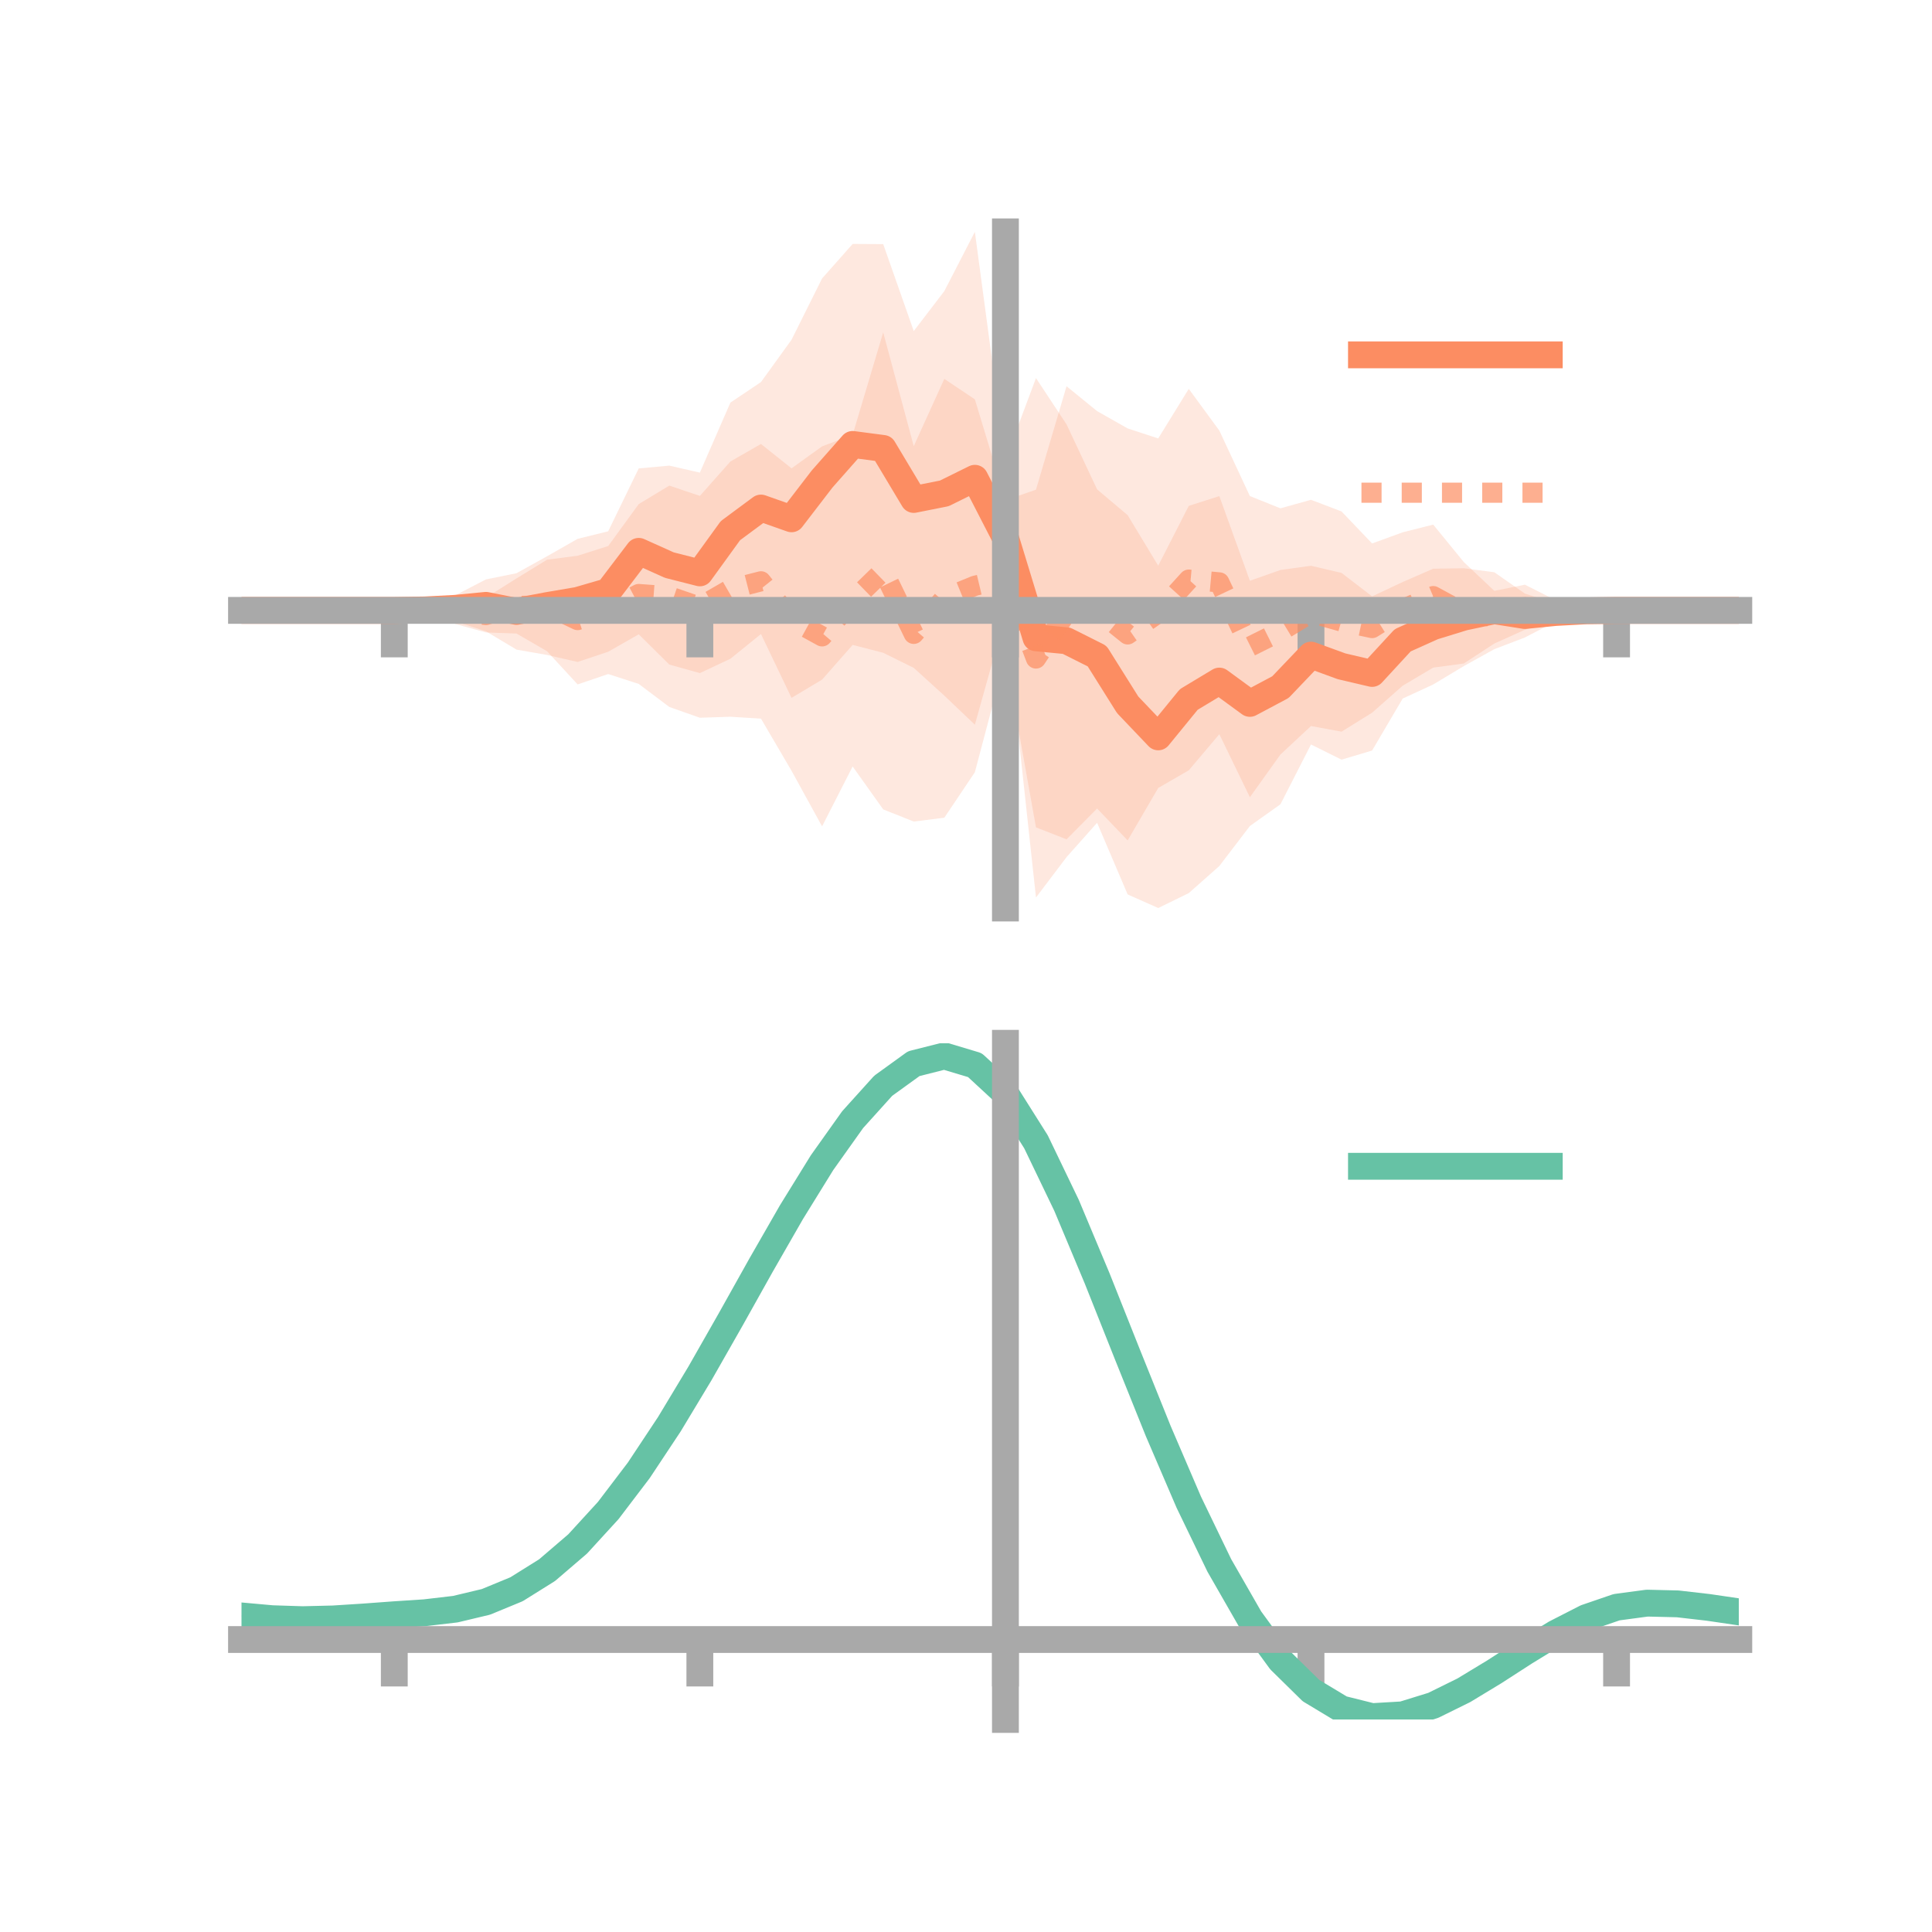 <?xml version="1.0" encoding="utf-8" standalone="no"?>
<!DOCTYPE svg PUBLIC "-//W3C//DTD SVG 1.1//EN"
  "http://www.w3.org/Graphics/SVG/1.1/DTD/svg11.dtd">
<!-- Created with matplotlib (https://matplotlib.org/) -->
<svg height="144pt" version="1.1" viewBox="0 0 144 144" width="144pt" xmlns="http://www.w3.org/2000/svg" xmlns:xlink="http://www.w3.org/1999/xlink">
 <defs>
  <style type="text/css">*{stroke-linecap:butt;stroke-linejoin:round;}</style>
 </defs>
 <g id="figure_1">
  <g id="patch_1">
   <path d="M 0 144 
L 144 144 
L 144 0 
L 0 0 
z
" style="fill:none;"/>
  </g>
  <g id="axes_1">
   <g id="patch_2">
    <path d="M 18 67.68 
L 129.6 67.68 
L 129.6 17.28 
L 18 17.28 
z
" style="fill:none;"/>
   </g>
   <g id="PolyCollection_1">
    <path clip-path="url(#p80f34dea71)" d="M 18 45.493 
L 18 45.493 
L 20.278 45.493 
L 22.555 45.493 
L 24.833 45.493 
L 27.11 45.493 
L 29.388 45.493 
L 31.665 45.179 
L 33.943 44.367 
L 36.22 43.187 
L 38.498 42.723 
L 40.776 41.46 
L 43.053 40.162 
L 45.331 39.599 
L 47.608 34.912 
L 49.886 34.705 
L 52.163 35.227 
L 54.441 30.006 
L 56.718 28.477 
L 58.996 25.324 
L 61.273 20.755 
L 63.551 18.182 
L 65.829 18.195 
L 68.106 24.676 
L 70.384 21.699 
L 72.661 17.28 
L 74.939 34.268 
L 77.216 28.181 
L 79.494 31.631 
L 81.771 36.475 
L 84.049 38.397 
L 86.327 42.165 
L 88.604 37.704 
L 90.882 36.976 
L 93.159 43.287 
L 95.437 42.484 
L 97.714 42.169 
L 99.992 42.703 
L 102.269 44.451 
L 104.547 43.38 
L 106.824 42.387 
L 109.102 42.354 
L 111.38 42.653 
L 113.657 44.242 
L 115.935 44.972 
L 118.212 45.284 
L 120.49 45.493 
L 122.767 45.493 
L 125.045 45.493 
L 127.322 45.493 
L 129.6 45.493 
L 129.6 45.493 
L 129.6 45.493 
L 127.322 45.493 
L 125.045 45.493 
L 122.767 45.493 
L 120.49 45.493 
L 118.212 45.772 
L 115.935 46.329 
L 113.657 47.514 
L 111.38 48.384 
L 109.102 49.647 
L 106.824 51.016 
L 104.547 52.067 
L 102.269 55.94 
L 99.992 56.62 
L 97.714 55.489 
L 95.437 59.946 
L 93.159 61.567 
L 90.882 64.549 
L 88.604 66.567 
L 86.327 67.68 
L 84.049 66.665 
L 81.771 61.327 
L 79.494 63.885 
L 77.216 66.896 
L 74.939 45.885 
L 72.661 54.015 
L 70.384 51.848 
L 68.106 49.779 
L 65.829 48.654 
L 63.551 48.068 
L 61.273 50.655 
L 58.996 52.015 
L 56.718 47.256 
L 54.441 49.099 
L 52.163 50.17 
L 49.886 49.532 
L 47.608 47.277 
L 45.331 48.578 
L 43.053 49.339 
L 40.776 48.817 
L 38.498 48.419 
L 36.22 47.054 
L 33.943 46.315 
L 31.665 45.741 
L 29.388 45.493 
L 27.11 45.493 
L 24.833 45.493 
L 22.555 45.493 
L 20.278 45.493 
L 18 45.493 
z
" style="fill:#fc8d62;fill-opacity:0.2;"/>
   </g>
   <g id="PolyCollection_2">
    <path clip-path="url(#p80f34dea71)" d="M 18 45.493 
L 18 45.493 
L 20.278 45.493 
L 22.555 45.493 
L 24.833 45.493 
L 27.11 45.493 
L 29.388 45.493 
L 31.665 45.396 
L 33.943 44.637 
L 36.22 44.546 
L 38.498 43.111 
L 40.776 41.716 
L 43.053 41.421 
L 45.331 40.699 
L 47.608 37.572 
L 49.886 36.194 
L 52.163 36.963 
L 54.441 34.396 
L 56.718 33.091 
L 58.996 34.907 
L 61.273 33.27 
L 63.551 32.406 
L 65.829 24.772 
L 68.106 33.255 
L 70.384 28.239 
L 72.661 29.765 
L 74.939 37.288 
L 77.216 36.497 
L 79.494 28.788 
L 81.771 30.642 
L 84.049 31.933 
L 86.327 32.678 
L 88.604 28.984 
L 90.882 32.093 
L 93.159 36.975 
L 95.437 37.887 
L 97.714 37.252 
L 99.992 38.121 
L 102.269 40.507 
L 104.547 39.675 
L 106.824 39.101 
L 109.102 41.891 
L 111.38 44.04 
L 113.657 43.578 
L 115.935 44.731 
L 118.212 45.417 
L 120.49 45.493 
L 122.767 45.493 
L 125.045 45.493 
L 127.322 45.493 
L 129.6 45.493 
L 129.6 45.493 
L 129.6 45.493 
L 127.322 45.493 
L 125.045 45.493 
L 122.767 45.493 
L 120.49 45.493 
L 118.212 45.567 
L 115.935 46.194 
L 113.657 46.94 
L 111.38 47.963 
L 109.102 49.453 
L 106.824 49.76 
L 104.547 51.11 
L 102.269 53.12 
L 99.992 54.533 
L 97.714 54.114 
L 95.437 56.237 
L 93.159 59.421 
L 90.882 54.722 
L 88.604 57.415 
L 86.327 58.731 
L 84.049 62.639 
L 81.771 60.262 
L 79.494 62.559 
L 77.216 61.667 
L 74.939 48.947 
L 72.661 57.557 
L 70.384 60.948 
L 68.106 61.234 
L 65.829 60.329 
L 63.551 57.128 
L 61.273 61.592 
L 58.996 57.449 
L 56.718 53.562 
L 54.441 53.423 
L 52.163 53.496 
L 49.886 52.693 
L 47.608 50.976 
L 45.331 50.239 
L 43.053 51.013 
L 40.776 48.542 
L 38.498 47.22 
L 36.22 47.139 
L 33.943 46.509 
L 31.665 45.62 
L 29.388 45.493 
L 27.11 45.493 
L 24.833 45.493 
L 22.555 45.493 
L 20.278 45.493 
L 18 45.493 
z
" style="fill:#fc8d62;fill-opacity:0.2;"/>
   </g>
   <g id="matplotlib.axis_1">
    <g id="xtick_1">
     <g id="line2d_1">
      <defs>
       <path d="M 0 0 
L 0 3.5 
" id="m2bfaa9fd05" style="stroke:#a9a9a9;stroke-width:2;"/>
      </defs>
      <g>
       <use style="fill:#a9a9a9;stroke:#a9a9a9;stroke-width:2;" x="29.388" xlink:href="#m2bfaa9fd05" y="45.493"/>
      </g>
     </g>
    </g>
    <g id="xtick_2">
     <g id="line2d_2">
      <g>
       <use style="fill:#a9a9a9;stroke:#a9a9a9;stroke-width:2;" x="52.163" xlink:href="#m2bfaa9fd05" y="45.493"/>
      </g>
     </g>
    </g>
    <g id="xtick_3">
     <g id="line2d_3">
      <g>
       <use style="fill:#a9a9a9;stroke:#a9a9a9;stroke-width:2;" x="74.939" xlink:href="#m2bfaa9fd05" y="45.493"/>
      </g>
     </g>
    </g>
    <g id="xtick_4">
     <g id="line2d_4">
      <g>
       <use style="fill:#a9a9a9;stroke:#a9a9a9;stroke-width:2;" x="97.714" xlink:href="#m2bfaa9fd05" y="45.493"/>
      </g>
     </g>
    </g>
    <g id="xtick_5">
     <g id="line2d_5">
      <g>
       <use style="fill:#a9a9a9;stroke:#a9a9a9;stroke-width:2;" x="120.49" xlink:href="#m2bfaa9fd05" y="45.493"/>
      </g>
     </g>
    </g>
   </g>
   <g id="matplotlib.axis_2"/>
   <g id="line2d_6">
    <path clip-path="url(#p80f34dea71)" d="M 18 45.493 
L 20.278 45.493 
L 22.555 45.493 
L 24.833 45.493 
L 27.11 45.493 
L 29.388 45.493 
L 31.665 45.46 
L 33.943 45.341 
L 36.22 45.12 
L 38.498 45.571 
L 40.776 45.138 
L 43.053 44.75 
L 45.331 44.089 
L 47.608 41.094 
L 49.886 42.119 
L 52.163 42.699 
L 54.441 39.553 
L 56.718 37.866 
L 58.996 38.669 
L 61.273 35.705 
L 63.551 33.125 
L 65.829 33.424 
L 68.106 37.227 
L 70.384 36.773 
L 72.661 35.648 
L 74.939 40.076 
L 77.216 47.538 
L 79.494 47.758 
L 81.771 48.901 
L 84.049 52.531 
L 86.327 54.922 
L 88.604 52.135 
L 90.882 50.763 
L 93.159 52.427 
L 95.437 51.215 
L 97.714 48.829 
L 99.992 49.661 
L 102.269 50.195 
L 104.547 47.724 
L 106.824 46.701 
L 109.102 46 
L 111.38 45.518 
L 113.657 45.878 
L 115.935 45.651 
L 118.212 45.528 
L 120.49 45.493 
L 122.767 45.493 
L 125.045 45.493 
L 127.322 45.493 
L 129.6 45.493 
" style="fill:none;stroke:#fc8d62;stroke-linecap:square;stroke-width:2;"/>
   </g>
   <g id="line2d_7">
    <path clip-path="url(#p80f34dea71)" d="M 18 45.493 
L 20.278 45.493 
L 22.555 45.493 
L 24.833 45.493 
L 27.11 45.493 
L 29.388 45.493 
L 31.665 45.508 
L 33.943 45.573 
L 36.22 45.842 
L 38.498 45.165 
L 40.776 45.129 
L 43.053 46.217 
L 45.331 45.469 
L 47.608 44.274 
L 49.886 44.444 
L 52.163 45.229 
L 54.441 43.91 
L 56.718 43.327 
L 58.996 46.178 
L 61.273 47.431 
L 63.551 44.767 
L 65.829 42.551 
L 68.106 47.245 
L 70.384 44.593 
L 72.661 43.661 
L 74.939 43.118 
L 77.216 49.082 
L 79.494 45.673 
L 81.771 45.452 
L 84.049 47.286 
L 86.327 45.705 
L 88.604 43.2 
L 90.882 43.407 
L 93.159 48.198 
L 95.437 47.062 
L 97.714 45.683 
L 99.992 46.327 
L 102.269 46.813 
L 104.547 45.393 
L 106.824 44.43 
L 109.102 45.672 
L 111.38 46.001 
L 113.657 45.259 
L 115.935 45.462 
L 118.212 45.492 
L 120.49 45.493 
L 122.767 45.493 
L 125.045 45.493 
L 127.322 45.493 
L 129.6 45.493 
" style="fill:none;stroke:#fc8d62;stroke-dasharray:1.5,1.5;stroke-dashoffset:0;stroke-opacity:0.7;stroke-width:1.5;"/>
   </g>
   <g id="patch_3">
    <path d="M 74.939 67.68 
L 74.939 17.28 
" style="fill:none;stroke:#a9a9a9;stroke-linecap:square;stroke-linejoin:miter;stroke-width:2;"/>
   </g>
   <g id="patch_4">
    <path d="M 129.6 67.68 
L 129.6 17.28 
" style="fill:none;"/>
   </g>
   <g id="patch_5">
    <path d="M 18 45.493 
L 129.6 45.493 
" style="fill:none;stroke:#a9a9a9;stroke-linecap:square;stroke-linejoin:miter;stroke-width:2;"/>
   </g>
   <g id="patch_6">
    <path d="M 18 17.28 
L 129.6 17.28 
" style="fill:none;"/>
   </g>
   <g id="legend_1">
    <g id="line2d_8">
     <path d="M 101.475 26.449 
L 115.475 26.449 
" style="fill:none;stroke:#fc8d62;stroke-linecap:square;stroke-width:2;"/>
    </g>
    <g id="line2d_9"/>
    <g id="text_1">
     <!--   -->
     <g transform="translate(121.075 28.899)scale(0.07 -0.07)">
      <defs>
       <path id="DejaVuSans-32"/>
      </defs>
      <use xlink:href="#DejaVuSans-32"/>
     </g>
    </g>
    <g id="line2d_10">
     <path d="M 101.475 36.724 
L 115.475 36.724 
" style="fill:none;stroke:#fc8d62;stroke-dasharray:1.5,1.5;stroke-dashoffset:0;stroke-opacity:0.7;stroke-width:1.5;"/>
    </g>
    <g id="line2d_11"/>
    <g id="text_2">
     <!--   -->
     <g transform="translate(121.075 39.174)scale(0.07 -0.07)">
      <use xlink:href="#DejaVuSans-32"/>
     </g>
    </g>
   </g>
  </g>
  <g id="axes_2">
   <g id="patch_7">
    <path d="M 18 128.16 
L 129.6 128.16 
L 129.6 77.76 
L 18 77.76 
z
" style="fill:none;"/>
   </g>
   <g id="PolyCollection_3">
    <path clip-path="url(#p628ffd2392)" d="M 18 120.484 
L 18 120.401 
L 20.278 120.615 
L 22.555 120.689 
L 24.833 120.628 
L 27.11 120.473 
L 29.388 120.297 
L 31.665 120.143 
L 33.943 119.871 
L 36.22 119.323 
L 38.498 118.371 
L 40.776 116.925 
L 43.053 114.935 
L 45.331 112.391 
L 47.608 109.326 
L 49.886 105.808 
L 52.163 101.937 
L 54.441 97.843 
L 56.718 93.68 
L 58.996 89.622 
L 61.273 85.86 
L 63.551 82.592 
L 65.829 80.02 
L 68.106 78.344 
L 70.384 77.76 
L 72.661 78.454 
L 74.939 80.593 
L 77.216 84.256 
L 79.494 89.063 
L 81.771 94.575 
L 84.049 100.385 
L 86.327 106.134 
L 88.604 111.523 
L 90.882 116.317 
L 93.159 120.347 
L 95.437 123.514 
L 97.714 125.777 
L 99.992 127.16 
L 102.269 127.733 
L 104.547 127.607 
L 106.824 126.915 
L 109.102 125.81 
L 111.38 124.454 
L 113.657 123.009 
L 115.935 121.635 
L 118.212 120.485 
L 120.49 119.71 
L 122.767 119.407 
L 125.045 119.468 
L 127.322 119.739 
L 129.6 120.085 
L 129.6 120.193 
L 129.6 120.193 
L 127.322 119.87 
L 125.045 119.619 
L 122.767 119.569 
L 120.49 119.877 
L 118.212 120.664 
L 115.935 121.843 
L 113.657 123.262 
L 111.38 124.759 
L 109.102 126.162 
L 106.824 127.304 
L 104.547 128.019 
L 102.269 128.16 
L 99.992 127.598 
L 97.714 126.239 
L 95.437 124.027 
L 93.159 120.95 
L 90.882 117.043 
L 88.604 112.402 
L 86.327 107.183 
L 84.049 101.61 
L 81.771 95.973 
L 79.494 90.62 
L 77.216 85.949 
L 74.939 82.392 
L 72.661 80.319 
L 70.384 79.651 
L 68.106 80.217 
L 65.829 81.835 
L 63.551 84.311 
L 61.273 87.45 
L 58.996 91.055 
L 56.718 94.937 
L 54.441 98.914 
L 52.163 102.82 
L 49.886 106.51 
L 47.608 109.864 
L 45.331 112.788 
L 43.053 115.221 
L 40.776 117.135 
L 38.498 118.536 
L 36.22 119.466 
L 33.943 120.003 
L 31.665 120.265 
L 29.388 120.408 
L 27.11 120.569 
L 24.833 120.705 
L 22.555 120.753 
L 20.278 120.68 
L 18 120.484 
z
" style="fill:#66c2a5;fill-opacity:0.2;"/>
   </g>
   <g id="matplotlib.axis_3">
    <g id="xtick_6">
     <g id="line2d_12">
      <g>
       <use style="fill:#a9a9a9;stroke:#a9a9a9;stroke-width:2;" x="29.388" xlink:href="#m2bfaa9fd05" y="122.2"/>
      </g>
     </g>
    </g>
    <g id="xtick_7">
     <g id="line2d_13">
      <g>
       <use style="fill:#a9a9a9;stroke:#a9a9a9;stroke-width:2;" x="52.163" xlink:href="#m2bfaa9fd05" y="122.2"/>
      </g>
     </g>
    </g>
    <g id="xtick_8">
     <g id="line2d_14">
      <g>
       <use style="fill:#a9a9a9;stroke:#a9a9a9;stroke-width:2;" x="74.939" xlink:href="#m2bfaa9fd05" y="122.2"/>
      </g>
     </g>
    </g>
    <g id="xtick_9">
     <g id="line2d_15">
      <g>
       <use style="fill:#a9a9a9;stroke:#a9a9a9;stroke-width:2;" x="97.714" xlink:href="#m2bfaa9fd05" y="122.2"/>
      </g>
     </g>
    </g>
    <g id="xtick_10">
     <g id="line2d_16">
      <g>
       <use style="fill:#a9a9a9;stroke:#a9a9a9;stroke-width:2;" x="120.49" xlink:href="#m2bfaa9fd05" y="122.2"/>
      </g>
     </g>
    </g>
   </g>
   <g id="matplotlib.axis_4"/>
   <g id="line2d_17">
    <path clip-path="url(#p628ffd2392)" d="M 18 120.443 
L 20.278 120.648 
L 22.555 120.721 
L 24.833 120.666 
L 27.11 120.521 
L 29.388 120.353 
L 31.665 120.204 
L 33.943 119.937 
L 36.22 119.394 
L 38.498 118.454 
L 40.776 117.03 
L 43.053 115.078 
L 45.331 112.589 
L 47.608 109.595 
L 49.886 106.159 
L 52.163 102.378 
L 54.441 98.378 
L 56.718 94.308 
L 58.996 90.339 
L 61.273 86.655 
L 63.551 83.452 
L 65.829 80.927 
L 68.106 79.281 
L 70.384 78.705 
L 72.661 79.387 
L 74.939 81.493 
L 77.216 85.103 
L 79.494 89.841 
L 81.771 95.274 
L 84.049 100.998 
L 86.327 106.659 
L 88.604 111.962 
L 90.882 116.68 
L 93.159 120.649 
L 95.437 123.77 
L 97.714 126.008 
L 99.992 127.379 
L 102.269 127.947 
L 104.547 127.813 
L 106.824 127.109 
L 109.102 125.986 
L 111.38 124.606 
L 113.657 123.136 
L 115.935 121.739 
L 118.212 120.574 
L 120.49 119.793 
L 122.767 119.488 
L 125.045 119.543 
L 127.322 119.805 
L 129.6 120.139 
" style="fill:none;stroke:#66c2a5;stroke-linecap:square;stroke-width:2;"/>
   </g>
   <g id="patch_8">
    <path d="M 74.939 128.16 
L 74.939 77.76 
" style="fill:none;stroke:#a9a9a9;stroke-linecap:square;stroke-linejoin:miter;stroke-width:2;"/>
   </g>
   <g id="patch_9">
    <path d="M 129.6 128.16 
L 129.6 77.76 
" style="fill:none;"/>
   </g>
   <g id="patch_10">
    <path d="M 18 122.2 
L 129.6 122.2 
" style="fill:none;stroke:#a9a9a9;stroke-linecap:square;stroke-linejoin:miter;stroke-width:2;"/>
   </g>
   <g id="patch_11">
    <path d="M 18 77.76 
L 129.6 77.76 
" style="fill:none;"/>
   </g>
   <g id="legend_2">
    <g id="line2d_18">
     <path d="M 101.475 86.929 
L 115.475 86.929 
" style="fill:none;stroke:#66c2a5;stroke-linecap:square;stroke-width:2;"/>
    </g>
    <g id="line2d_19"/>
    <g id="text_3">
     <!--   -->
     <g transform="translate(121.075 89.379)scale(0.07 -0.07)">
      <use xlink:href="#DejaVuSans-32"/>
     </g>
    </g>
   </g>
  </g>
 </g>
 <defs>
  <clipPath id="p80f34dea71">
   <rect height="50.4" width="111.6" x="18" y="17.28"/>
  </clipPath>
  <clipPath id="p628ffd2392">
   <rect height="50.4" width="111.6" x="18" y="77.76"/>
  </clipPath>
 </defs>
</svg>
